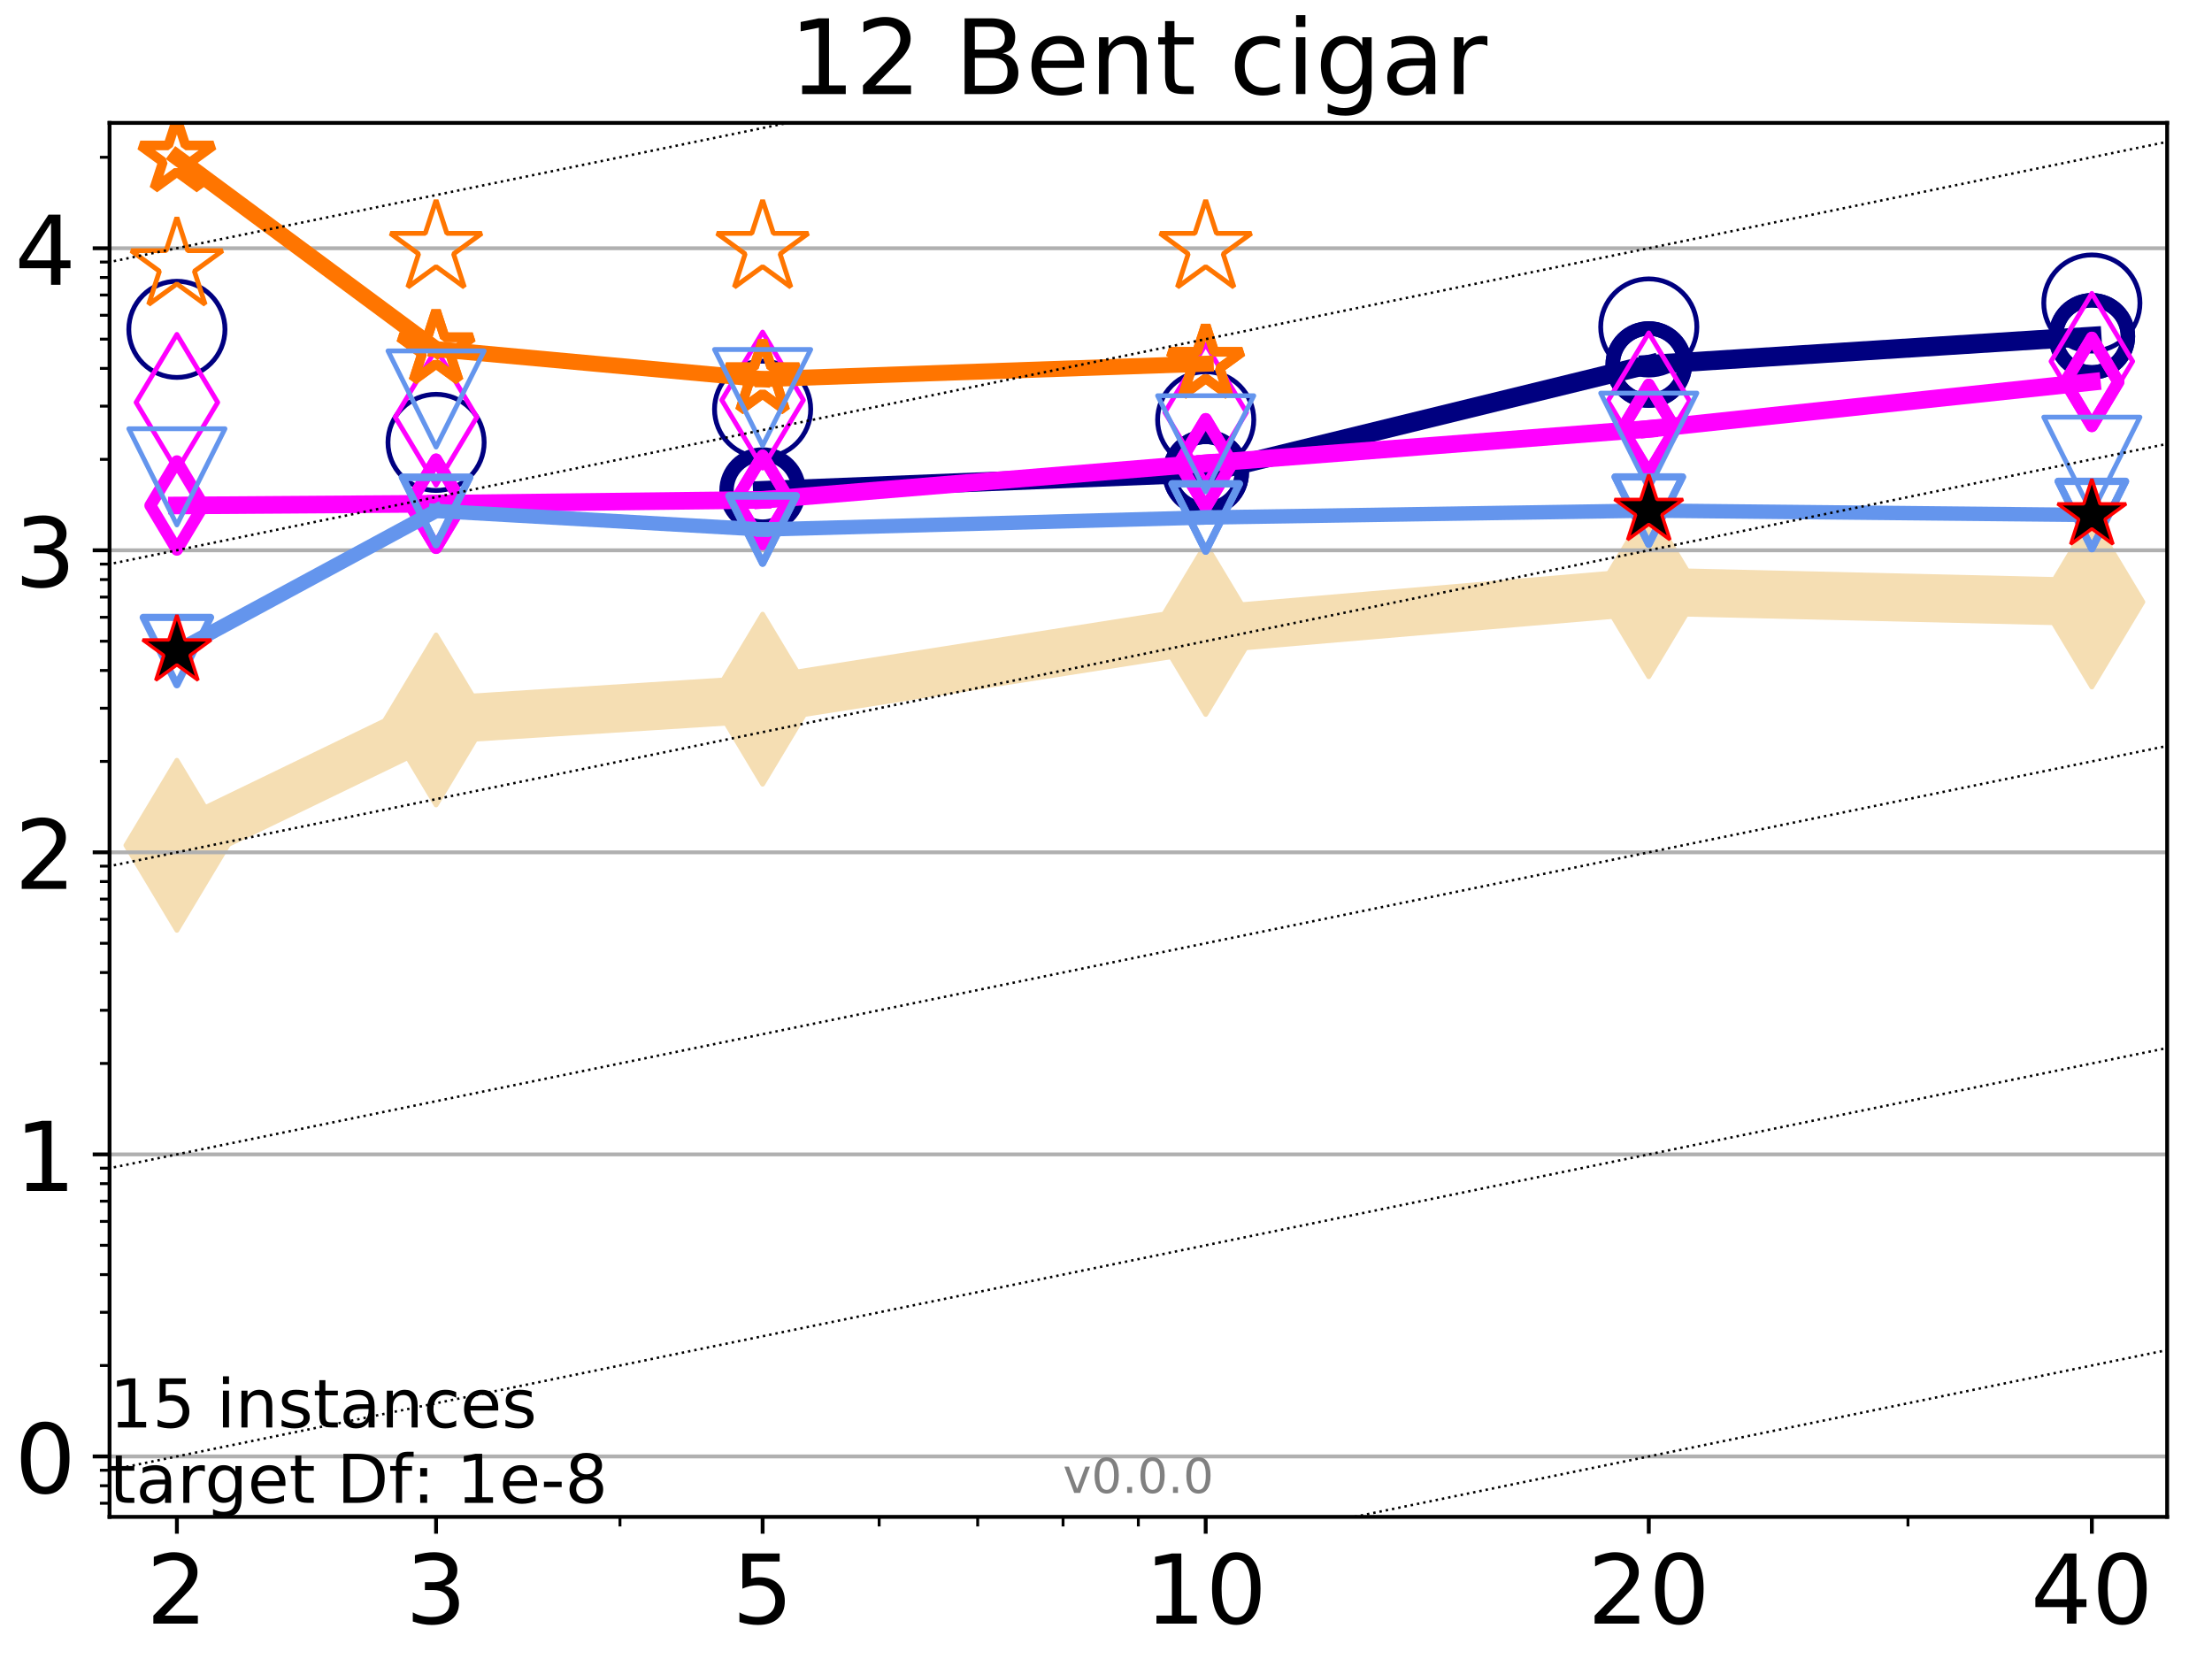 <?xml version="1.0" encoding="utf-8" standalone="no"?>
<!DOCTYPE svg PUBLIC "-//W3C//DTD SVG 1.1//EN"
  "http://www.w3.org/Graphics/SVG/1.1/DTD/svg11.dtd">
<!-- Created with matplotlib (http://matplotlib.org/) -->
<svg height="345pt" version="1.1" viewBox="0 0 460 345" width="460pt" xmlns="http://www.w3.org/2000/svg" xmlns:xlink="http://www.w3.org/1999/xlink">
 <defs>
  <style type="text/css">
*{stroke-linecap:butt;stroke-linejoin:round;}
  </style>
 </defs>
 <g id="figure_1">
  <g id="patch_1">
   <path d="M 0 345.6 
L 460.8 345.6 
L 460.8 0 
L 0 0 
z
" style="fill:#ffffff;"/>
  </g>
  <g id="axes_1">
   <g id="patch_2">
    <path d="M 22.78 315.44 
L 450.672 315.44 
L 450.672 25.56 
L 22.78 25.56 
z
" style="fill:#ffffff;"/>
   </g>
   <g id="line2d_1">
    <path clip-path="url(#pb6e57016dc)" d="M 36.786 175.788 
L 90.685 149.719 
L 158.59 145.399 
L 250.732 130.893 
L 342.873 123.046 
L 435.015 125.186 
" style="fill:none;stroke:#f5deb3;stroke-linecap:square;stroke-width:10;"/>
    <defs>
     <path d="M -0 17.678 
L 10.607 0 
L 0 -17.678 
L -10.607 -0 
z
" id="m852f0f7637" style="stroke:#f5deb3;stroke-linejoin:miter;"/>
    </defs>
    <g clip-path="url(#pb6e57016dc)">
     <use style="fill:#f5deb3;stroke:#f5deb3;stroke-linejoin:miter;" x="36.786" xlink:href="#m852f0f7637" y="175.788"/>
     <use style="fill:#f5deb3;stroke:#f5deb3;stroke-linejoin:miter;" x="90.685" xlink:href="#m852f0f7637" y="149.719"/>
     <use style="fill:#f5deb3;stroke:#f5deb3;stroke-linejoin:miter;" x="158.59" xlink:href="#m852f0f7637" y="145.399"/>
     <use style="fill:#f5deb3;stroke:#f5deb3;stroke-linejoin:miter;" x="250.732" xlink:href="#m852f0f7637" y="130.893"/>
     <use style="fill:#f5deb3;stroke:#f5deb3;stroke-linejoin:miter;" x="342.873" xlink:href="#m852f0f7637" y="123.046"/>
     <use style="fill:#f5deb3;stroke:#f5deb3;stroke-linejoin:miter;" x="435.015" xlink:href="#m852f0f7637" y="125.186"/>
    </g>
   </g>
   <g id="matplotlib.axis_1">
    <g id="xtick_1">
     <g id="line2d_2">
      <defs>
       <path d="M 0 0 
L 0 3.5 
" id="mf7726afc9c" style="stroke:#000000;stroke-width:0.8;"/>
      </defs>
      <g>
       <use style="stroke:#000000;stroke-width:0.8;" x="36.786" xlink:href="#mf7726afc9c" y="315.44"/>
      </g>
     </g>
     <g id="text_1">
      <!-- 2 -->
      <defs>
       <path d="M 19.188 8.297 
L 53.609 8.297 
L 53.609 0 
L 7.328 0 
L 7.328 8.297 
Q 12.938 14.109 22.625 23.891 
Q 32.328 33.688 34.812 36.531 
Q 39.547 41.844 41.422 45.531 
Q 43.312 49.219 43.312 52.781 
Q 43.312 58.594 39.234 62.25 
Q 35.156 65.922 28.609 65.922 
Q 23.969 65.922 18.812 64.312 
Q 13.672 62.703 7.812 59.422 
L 7.812 69.391 
Q 13.766 71.781 18.938 73 
Q 24.125 74.219 28.422 74.219 
Q 39.75 74.219 46.484 68.547 
Q 53.219 62.891 53.219 53.422 
Q 53.219 48.922 51.531 44.891 
Q 49.859 40.875 45.406 35.406 
Q 44.188 33.984 37.641 27.219 
Q 31.109 20.453 19.188 8.297 
z
" id="DejaVuSans-32"/>
      </defs>
      <g transform="translate(30.423 337.637)scale(0.2 -0.2)">
       <use xlink:href="#DejaVuSans-32"/>
      </g>
     </g>
    </g>
    <g id="xtick_2">
     <g id="line2d_3">
      <g>
       <use style="stroke:#000000;stroke-width:0.8;" x="90.685" xlink:href="#mf7726afc9c" y="315.44"/>
      </g>
     </g>
     <g id="text_2">
      <!-- 3 -->
      <defs>
       <path d="M 40.578 39.312 
Q 47.656 37.797 51.625 33 
Q 55.609 28.219 55.609 21.188 
Q 55.609 10.406 48.188 4.484 
Q 40.766 -1.422 27.094 -1.422 
Q 22.516 -1.422 17.656 -0.516 
Q 12.797 0.391 7.625 2.203 
L 7.625 11.719 
Q 11.719 9.328 16.594 8.109 
Q 21.484 6.891 26.812 6.891 
Q 36.078 6.891 40.938 10.547 
Q 45.797 14.203 45.797 21.188 
Q 45.797 27.641 41.281 31.266 
Q 36.766 34.906 28.719 34.906 
L 20.219 34.906 
L 20.219 43.016 
L 29.109 43.016 
Q 36.375 43.016 40.234 45.922 
Q 44.094 48.828 44.094 54.297 
Q 44.094 59.906 40.109 62.906 
Q 36.141 65.922 28.719 65.922 
Q 24.656 65.922 20.016 65.031 
Q 15.375 64.156 9.812 62.312 
L 9.812 71.094 
Q 15.438 72.656 20.344 73.438 
Q 25.25 74.219 29.594 74.219 
Q 40.828 74.219 47.359 69.109 
Q 53.906 64.016 53.906 55.328 
Q 53.906 49.266 50.438 45.094 
Q 46.969 40.922 40.578 39.312 
z
" id="DejaVuSans-33"/>
      </defs>
      <g transform="translate(84.323 337.637)scale(0.2 -0.2)">
       <use xlink:href="#DejaVuSans-33"/>
      </g>
     </g>
    </g>
    <g id="xtick_3">
     <g id="line2d_4">
      <g>
       <use style="stroke:#000000;stroke-width:0.8;" x="158.59" xlink:href="#mf7726afc9c" y="315.44"/>
      </g>
     </g>
     <g id="text_3">
      <!-- 5 -->
      <defs>
       <path d="M 10.797 72.906 
L 49.516 72.906 
L 49.516 64.594 
L 19.828 64.594 
L 19.828 46.734 
Q 21.969 47.469 24.109 47.828 
Q 26.266 48.188 28.422 48.188 
Q 40.625 48.188 47.75 41.5 
Q 54.891 34.812 54.891 23.391 
Q 54.891 11.625 47.562 5.094 
Q 40.234 -1.422 26.906 -1.422 
Q 22.312 -1.422 17.547 -0.641 
Q 12.797 0.141 7.719 1.703 
L 7.719 11.625 
Q 12.109 9.234 16.797 8.062 
Q 21.484 6.891 26.703 6.891 
Q 35.156 6.891 40.078 11.328 
Q 45.016 15.766 45.016 23.391 
Q 45.016 31 40.078 35.438 
Q 35.156 39.891 26.703 39.891 
Q 22.75 39.891 18.812 39.016 
Q 14.891 38.141 10.797 36.281 
z
" id="DejaVuSans-35"/>
      </defs>
      <g transform="translate(152.228 337.637)scale(0.2 -0.2)">
       <use xlink:href="#DejaVuSans-35"/>
      </g>
     </g>
    </g>
    <g id="xtick_4">
     <g id="line2d_5">
      <g>
       <use style="stroke:#000000;stroke-width:0.8;" x="250.732" xlink:href="#mf7726afc9c" y="315.44"/>
      </g>
     </g>
     <g id="text_4">
      <!-- 10 -->
      <defs>
       <path d="M 12.406 8.297 
L 28.516 8.297 
L 28.516 63.922 
L 10.984 60.406 
L 10.984 69.391 
L 28.422 72.906 
L 38.281 72.906 
L 38.281 8.297 
L 54.391 8.297 
L 54.391 0 
L 12.406 0 
z
" id="DejaVuSans-31"/>
       <path d="M 31.781 66.406 
Q 24.172 66.406 20.328 58.906 
Q 16.5 51.422 16.5 36.375 
Q 16.5 21.391 20.328 13.891 
Q 24.172 6.391 31.781 6.391 
Q 39.453 6.391 43.281 13.891 
Q 47.125 21.391 47.125 36.375 
Q 47.125 51.422 43.281 58.906 
Q 39.453 66.406 31.781 66.406 
z
M 31.781 74.219 
Q 44.047 74.219 50.516 64.516 
Q 56.984 54.828 56.984 36.375 
Q 56.984 17.969 50.516 8.266 
Q 44.047 -1.422 31.781 -1.422 
Q 19.531 -1.422 13.062 8.266 
Q 6.594 17.969 6.594 36.375 
Q 6.594 54.828 13.062 64.516 
Q 19.531 74.219 31.781 74.219 
z
" id="DejaVuSans-30"/>
      </defs>
      <g transform="translate(238.007 337.637)scale(0.2 -0.2)">
       <use xlink:href="#DejaVuSans-31"/>
       <use x="63.623" xlink:href="#DejaVuSans-30"/>
      </g>
     </g>
    </g>
    <g id="xtick_5">
     <g id="line2d_6">
      <g>
       <use style="stroke:#000000;stroke-width:0.8;" x="342.873" xlink:href="#mf7726afc9c" y="315.44"/>
      </g>
     </g>
     <g id="text_5">
      <!-- 20 -->
      <g transform="translate(330.148 337.637)scale(0.2 -0.2)">
       <use xlink:href="#DejaVuSans-32"/>
       <use x="63.623" xlink:href="#DejaVuSans-30"/>
      </g>
     </g>
    </g>
    <g id="xtick_6">
     <g id="line2d_7">
      <g>
       <use style="stroke:#000000;stroke-width:0.8;" x="435.015" xlink:href="#mf7726afc9c" y="315.44"/>
      </g>
     </g>
     <g id="text_6">
      <!-- 40 -->
      <defs>
       <path d="M 37.797 64.312 
L 12.891 25.391 
L 37.797 25.391 
z
M 35.203 72.906 
L 47.609 72.906 
L 47.609 25.391 
L 58.016 25.391 
L 58.016 17.188 
L 47.609 17.188 
L 47.609 0 
L 37.797 0 
L 37.797 17.188 
L 4.891 17.188 
L 4.891 26.703 
z
" id="DejaVuSans-34"/>
      </defs>
      <g transform="translate(422.29 337.637)scale(0.2 -0.2)">
       <use xlink:href="#DejaVuSans-34"/>
       <use x="63.623" xlink:href="#DejaVuSans-30"/>
      </g>
     </g>
    </g>
    <g id="xtick_7">
     <g id="line2d_8">
      <defs>
       <path d="M 0 0 
L 0 2 
" id="mbd0a2a1b87" style="stroke:#000000;stroke-width:0.6;"/>
      </defs>
      <g>
       <use style="stroke:#000000;stroke-width:0.6;" x="36.786" xlink:href="#mbd0a2a1b87" y="315.44"/>
      </g>
     </g>
    </g>
    <g id="xtick_8">
     <g id="line2d_9">
      <g>
       <use style="stroke:#000000;stroke-width:0.6;" x="90.685" xlink:href="#mbd0a2a1b87" y="315.44"/>
      </g>
     </g>
    </g>
    <g id="xtick_9">
     <g id="line2d_10">
      <g>
       <use style="stroke:#000000;stroke-width:0.6;" x="128.927" xlink:href="#mbd0a2a1b87" y="315.44"/>
      </g>
     </g>
    </g>
    <g id="xtick_10">
     <g id="line2d_11">
      <g>
       <use style="stroke:#000000;stroke-width:0.6;" x="158.59" xlink:href="#mbd0a2a1b87" y="315.44"/>
      </g>
     </g>
    </g>
    <g id="xtick_11">
     <g id="line2d_12">
      <g>
       <use style="stroke:#000000;stroke-width:0.6;" x="182.827" xlink:href="#mbd0a2a1b87" y="315.44"/>
      </g>
     </g>
    </g>
    <g id="xtick_12">
     <g id="line2d_13">
      <g>
       <use style="stroke:#000000;stroke-width:0.6;" x="203.318" xlink:href="#mbd0a2a1b87" y="315.44"/>
      </g>
     </g>
    </g>
    <g id="xtick_13">
     <g id="line2d_14">
      <g>
       <use style="stroke:#000000;stroke-width:0.6;" x="221.069" xlink:href="#mbd0a2a1b87" y="315.44"/>
      </g>
     </g>
    </g>
    <g id="xtick_14">
     <g id="line2d_15">
      <g>
       <use style="stroke:#000000;stroke-width:0.6;" x="236.726" xlink:href="#mbd0a2a1b87" y="315.44"/>
      </g>
     </g>
    </g>
    <g id="xtick_15">
     <g id="line2d_16">
      <g>
       <use style="stroke:#000000;stroke-width:0.6;" x="342.873" xlink:href="#mbd0a2a1b87" y="315.44"/>
      </g>
     </g>
    </g>
    <g id="xtick_16">
     <g id="line2d_17">
      <g>
       <use style="stroke:#000000;stroke-width:0.6;" x="396.773" xlink:href="#mbd0a2a1b87" y="315.44"/>
      </g>
     </g>
    </g>
    <g id="xtick_17">
     <g id="line2d_18">
      <g>
       <use style="stroke:#000000;stroke-width:0.6;" x="435.015" xlink:href="#mbd0a2a1b87" y="315.44"/>
      </g>
     </g>
    </g>
   </g>
   <g id="matplotlib.axis_2">
    <g id="ytick_1">
     <g id="line2d_19">
      <path clip-path="url(#pb6e57016dc)" d="M 22.78 302.877 
L 450.672 302.877 
" style="fill:none;stroke:#b0b0b0;stroke-linecap:square;stroke-width:0.8;"/>
     </g>
     <g id="line2d_20">
      <defs>
       <path d="M 0 0 
L -3.5 0 
" id="mb0eb8b4e24" style="stroke:#000000;stroke-width:0.8;"/>
      </defs>
      <g>
       <use style="stroke:#000000;stroke-width:0.8;" x="22.78" xlink:href="#mb0eb8b4e24" y="302.877"/>
      </g>
     </g>
     <g id="text_7">
      <!-- 0 -->
      <g transform="translate(3.055 310.476)scale(0.2 -0.2)">
       <use xlink:href="#DejaVuSans-30"/>
      </g>
     </g>
    </g>
    <g id="ytick_2">
     <g id="line2d_21">
      <path clip-path="url(#pb6e57016dc)" d="M 22.78 240.063 
L 450.672 240.063 
" style="fill:none;stroke:#b0b0b0;stroke-linecap:square;stroke-width:0.8;"/>
     </g>
     <g id="line2d_22">
      <g>
       <use style="stroke:#000000;stroke-width:0.8;" x="22.78" xlink:href="#mb0eb8b4e24" y="240.063"/>
      </g>
     </g>
     <g id="text_8">
      <!-- 1 -->
      <g transform="translate(3.055 247.661)scale(0.2 -0.2)">
       <use xlink:href="#DejaVuSans-31"/>
      </g>
     </g>
    </g>
    <g id="ytick_3">
     <g id="line2d_23">
      <path clip-path="url(#pb6e57016dc)" d="M 22.78 177.249 
L 450.672 177.249 
" style="fill:none;stroke:#b0b0b0;stroke-linecap:square;stroke-width:0.8;"/>
     </g>
     <g id="line2d_24">
      <g>
       <use style="stroke:#000000;stroke-width:0.8;" x="22.78" xlink:href="#mb0eb8b4e24" y="177.249"/>
      </g>
     </g>
     <g id="text_9">
      <!-- 2 -->
      <g transform="translate(3.055 184.847)scale(0.2 -0.2)">
       <use xlink:href="#DejaVuSans-32"/>
      </g>
     </g>
    </g>
    <g id="ytick_4">
     <g id="line2d_25">
      <path clip-path="url(#pb6e57016dc)" d="M 22.78 114.434 
L 450.672 114.434 
" style="fill:none;stroke:#b0b0b0;stroke-linecap:square;stroke-width:0.8;"/>
     </g>
     <g id="line2d_26">
      <g>
       <use style="stroke:#000000;stroke-width:0.8;" x="22.78" xlink:href="#mb0eb8b4e24" y="114.434"/>
      </g>
     </g>
     <g id="text_10">
      <!-- 3 -->
      <g transform="translate(3.055 122.033)scale(0.2 -0.2)">
       <use xlink:href="#DejaVuSans-33"/>
      </g>
     </g>
    </g>
    <g id="ytick_5">
     <g id="line2d_27">
      <path clip-path="url(#pb6e57016dc)" d="M 22.78 51.62 
L 450.672 51.62 
" style="fill:none;stroke:#b0b0b0;stroke-linecap:square;stroke-width:0.8;"/>
     </g>
     <g id="line2d_28">
      <g>
       <use style="stroke:#000000;stroke-width:0.8;" x="22.78" xlink:href="#mb0eb8b4e24" y="51.62"/>
      </g>
     </g>
     <g id="text_11">
      <!-- 4 -->
      <g transform="translate(3.055 59.219)scale(0.2 -0.2)">
       <use xlink:href="#DejaVuSans-34"/>
      </g>
     </g>
    </g>
    <g id="ytick_6">
     <g id="line2d_29">
      <defs>
       <path d="M 0 0 
L -2 0 
" id="m8e720f822b" style="stroke:#000000;stroke-width:0.6;"/>
      </defs>
      <g>
       <use style="stroke:#000000;stroke-width:0.6;" x="22.78" xlink:href="#m8e720f822b" y="312.607"/>
      </g>
     </g>
    </g>
    <g id="ytick_7">
     <g id="line2d_30">
      <g>
       <use style="stroke:#000000;stroke-width:0.6;" x="22.78" xlink:href="#m8e720f822b" y="308.964"/>
      </g>
     </g>
    </g>
    <g id="ytick_8">
     <g id="line2d_31">
      <g>
       <use style="stroke:#000000;stroke-width:0.6;" x="22.78" xlink:href="#m8e720f822b" y="305.751"/>
      </g>
     </g>
    </g>
    <g id="ytick_9">
     <g id="line2d_32">
      <g>
       <use style="stroke:#000000;stroke-width:0.6;" x="22.78" xlink:href="#m8e720f822b" y="283.968"/>
      </g>
     </g>
    </g>
    <g id="ytick_10">
     <g id="line2d_33">
      <g>
       <use style="stroke:#000000;stroke-width:0.6;" x="22.78" xlink:href="#m8e720f822b" y="272.907"/>
      </g>
     </g>
    </g>
    <g id="ytick_11">
     <g id="line2d_34">
      <g>
       <use style="stroke:#000000;stroke-width:0.6;" x="22.78" xlink:href="#m8e720f822b" y="265.059"/>
      </g>
     </g>
    </g>
    <g id="ytick_12">
     <g id="line2d_35">
      <g>
       <use style="stroke:#000000;stroke-width:0.6;" x="22.78" xlink:href="#m8e720f822b" y="258.972"/>
      </g>
     </g>
    </g>
    <g id="ytick_13">
     <g id="line2d_36">
      <g>
       <use style="stroke:#000000;stroke-width:0.6;" x="22.78" xlink:href="#m8e720f822b" y="253.998"/>
      </g>
     </g>
    </g>
    <g id="ytick_14">
     <g id="line2d_37">
      <g>
       <use style="stroke:#000000;stroke-width:0.6;" x="22.78" xlink:href="#m8e720f822b" y="249.793"/>
      </g>
     </g>
    </g>
    <g id="ytick_15">
     <g id="line2d_38">
      <g>
       <use style="stroke:#000000;stroke-width:0.6;" x="22.78" xlink:href="#m8e720f822b" y="246.15"/>
      </g>
     </g>
    </g>
    <g id="ytick_16">
     <g id="line2d_39">
      <g>
       <use style="stroke:#000000;stroke-width:0.6;" x="22.78" xlink:href="#m8e720f822b" y="242.937"/>
      </g>
     </g>
    </g>
    <g id="ytick_17">
     <g id="line2d_40">
      <g>
       <use style="stroke:#000000;stroke-width:0.6;" x="22.78" xlink:href="#m8e720f822b" y="221.154"/>
      </g>
     </g>
    </g>
    <g id="ytick_18">
     <g id="line2d_41">
      <g>
       <use style="stroke:#000000;stroke-width:0.6;" x="22.78" xlink:href="#m8e720f822b" y="210.093"/>
      </g>
     </g>
    </g>
    <g id="ytick_19">
     <g id="line2d_42">
      <g>
       <use style="stroke:#000000;stroke-width:0.6;" x="22.78" xlink:href="#m8e720f822b" y="202.245"/>
      </g>
     </g>
    </g>
    <g id="ytick_20">
     <g id="line2d_43">
      <g>
       <use style="stroke:#000000;stroke-width:0.6;" x="22.78" xlink:href="#m8e720f822b" y="196.158"/>
      </g>
     </g>
    </g>
    <g id="ytick_21">
     <g id="line2d_44">
      <g>
       <use style="stroke:#000000;stroke-width:0.6;" x="22.78" xlink:href="#m8e720f822b" y="191.184"/>
      </g>
     </g>
    </g>
    <g id="ytick_22">
     <g id="line2d_45">
      <g>
       <use style="stroke:#000000;stroke-width:0.6;" x="22.78" xlink:href="#m8e720f822b" y="186.979"/>
      </g>
     </g>
    </g>
    <g id="ytick_23">
     <g id="line2d_46">
      <g>
       <use style="stroke:#000000;stroke-width:0.6;" x="22.78" xlink:href="#m8e720f822b" y="183.336"/>
      </g>
     </g>
    </g>
    <g id="ytick_24">
     <g id="line2d_47">
      <g>
       <use style="stroke:#000000;stroke-width:0.6;" x="22.78" xlink:href="#m8e720f822b" y="180.123"/>
      </g>
     </g>
    </g>
    <g id="ytick_25">
     <g id="line2d_48">
      <g>
       <use style="stroke:#000000;stroke-width:0.6;" x="22.78" xlink:href="#m8e720f822b" y="158.34"/>
      </g>
     </g>
    </g>
    <g id="ytick_26">
     <g id="line2d_49">
      <g>
       <use style="stroke:#000000;stroke-width:0.6;" x="22.78" xlink:href="#m8e720f822b" y="147.279"/>
      </g>
     </g>
    </g>
    <g id="ytick_27">
     <g id="line2d_50">
      <g>
       <use style="stroke:#000000;stroke-width:0.6;" x="22.78" xlink:href="#m8e720f822b" y="139.431"/>
      </g>
     </g>
    </g>
    <g id="ytick_28">
     <g id="line2d_51">
      <g>
       <use style="stroke:#000000;stroke-width:0.6;" x="22.78" xlink:href="#m8e720f822b" y="133.343"/>
      </g>
     </g>
    </g>
    <g id="ytick_29">
     <g id="line2d_52">
      <g>
       <use style="stroke:#000000;stroke-width:0.6;" x="22.78" xlink:href="#m8e720f822b" y="128.37"/>
      </g>
     </g>
    </g>
    <g id="ytick_30">
     <g id="line2d_53">
      <g>
       <use style="stroke:#000000;stroke-width:0.6;" x="22.78" xlink:href="#m8e720f822b" y="124.164"/>
      </g>
     </g>
    </g>
    <g id="ytick_31">
     <g id="line2d_54">
      <g>
       <use style="stroke:#000000;stroke-width:0.6;" x="22.78" xlink:href="#m8e720f822b" y="120.522"/>
      </g>
     </g>
    </g>
    <g id="ytick_32">
     <g id="line2d_55">
      <g>
       <use style="stroke:#000000;stroke-width:0.6;" x="22.78" xlink:href="#m8e720f822b" y="117.309"/>
      </g>
     </g>
    </g>
    <g id="ytick_33">
     <g id="line2d_56">
      <g>
       <use style="stroke:#000000;stroke-width:0.6;" x="22.78" xlink:href="#m8e720f822b" y="95.525"/>
      </g>
     </g>
    </g>
    <g id="ytick_34">
     <g id="line2d_57">
      <g>
       <use style="stroke:#000000;stroke-width:0.6;" x="22.78" xlink:href="#m8e720f822b" y="84.464"/>
      </g>
     </g>
    </g>
    <g id="ytick_35">
     <g id="line2d_58">
      <g>
       <use style="stroke:#000000;stroke-width:0.6;" x="22.78" xlink:href="#m8e720f822b" y="76.616"/>
      </g>
     </g>
    </g>
    <g id="ytick_36">
     <g id="line2d_59">
      <g>
       <use style="stroke:#000000;stroke-width:0.6;" x="22.78" xlink:href="#m8e720f822b" y="70.529"/>
      </g>
     </g>
    </g>
    <g id="ytick_37">
     <g id="line2d_60">
      <g>
       <use style="stroke:#000000;stroke-width:0.6;" x="22.78" xlink:href="#m8e720f822b" y="65.555"/>
      </g>
     </g>
    </g>
    <g id="ytick_38">
     <g id="line2d_61">
      <g>
       <use style="stroke:#000000;stroke-width:0.6;" x="22.78" xlink:href="#m8e720f822b" y="61.35"/>
      </g>
     </g>
    </g>
    <g id="ytick_39">
     <g id="line2d_62">
      <g>
       <use style="stroke:#000000;stroke-width:0.6;" x="22.78" xlink:href="#m8e720f822b" y="57.707"/>
      </g>
     </g>
    </g>
    <g id="ytick_40">
     <g id="line2d_63">
      <g>
       <use style="stroke:#000000;stroke-width:0.6;" x="22.78" xlink:href="#m8e720f822b" y="54.494"/>
      </g>
     </g>
    </g>
    <g id="ytick_41">
     <g id="line2d_64">
      <g>
       <use style="stroke:#000000;stroke-width:0.6;" x="22.78" xlink:href="#m8e720f822b" y="32.711"/>
      </g>
     </g>
    </g>
   </g>
   <g id="line2d_65">
    <path clip-path="url(#pb6e57016dc)" d="M 158.59 102.026 
L 250.732 98.338 
" style="fill:none;stroke:#000080;stroke-linecap:square;stroke-width:4;"/>
    <defs>
     <path d="M 0 7.5 
C 1.989 7.5 3.897 6.71 5.303 5.303 
C 6.71 3.897 7.5 1.989 7.5 0 
C 7.5 -1.989 6.71 -3.897 5.303 -5.303 
C 3.897 -6.71 1.989 -7.5 0 -7.5 
C -1.989 -7.5 -3.897 -6.71 -5.303 -5.303 
C -6.71 -3.897 -7.5 -1.989 -7.5 0 
C -7.5 1.989 -6.71 3.897 -5.303 5.303 
C -3.897 6.71 -1.989 7.5 0 7.5 
z
" id="mb9717e69ff" style="stroke:#000080;stroke-width:3;"/>
    </defs>
    <g clip-path="url(#pb6e57016dc)">
     <use style="fill:none;stroke:#000080;stroke-width:3;" x="158.59" xlink:href="#mb9717e69ff" y="102.026"/>
     <use style="fill:none;stroke:#000080;stroke-width:3;" x="250.732" xlink:href="#mb9717e69ff" y="98.338"/>
    </g>
   </g>
   <g id="line2d_66">
    <path clip-path="url(#pb6e57016dc)" d="M 250.732 98.338 
L 342.873 75.806 
" style="fill:none;stroke:#000080;stroke-linecap:square;stroke-width:4;"/>
    <g clip-path="url(#pb6e57016dc)">
     <use style="fill:none;stroke:#000080;stroke-width:3;" x="250.732" xlink:href="#mb9717e69ff" y="98.338"/>
     <use style="fill:none;stroke:#000080;stroke-width:3;" x="342.873" xlink:href="#mb9717e69ff" y="75.806"/>
    </g>
   </g>
   <g id="line2d_67">
    <path clip-path="url(#pb6e57016dc)" d="M 342.873 75.806 
L 435.015 69.943 
" style="fill:none;stroke:#000080;stroke-linecap:square;stroke-width:4;"/>
    <g clip-path="url(#pb6e57016dc)">
     <use style="fill:none;stroke:#000080;stroke-width:3;" x="342.873" xlink:href="#mb9717e69ff" y="75.806"/>
     <use style="fill:none;stroke:#000080;stroke-width:3;" x="435.015" xlink:href="#mb9717e69ff" y="69.943"/>
    </g>
   </g>
   <g id="line2d_68">
    <path clip-path="url(#pb6e57016dc)" d="M 435.015 69.943 
" style="fill:none;stroke:#000080;stroke-linecap:square;stroke-width:4;"/>
    <g clip-path="url(#pb6e57016dc)">
     <use style="fill:none;stroke:#000080;stroke-width:3;" x="435.015" xlink:href="#mb9717e69ff" y="69.943"/>
    </g>
   </g>
   <g id="line2d_69"/>
   <g id="line2d_70">
    <defs>
     <path d="M 0 10 
C 2.652 10 5.196 8.946 7.071 7.071 
C 8.946 5.196 10 2.652 10 0 
C 10 -2.652 8.946 -5.196 7.071 -7.071 
C 5.196 -8.946 2.652 -10 0 -10 
C -2.652 -10 -5.196 -8.946 -7.071 -7.071 
C -8.946 -5.196 -10 -2.652 -10 0 
C -10 2.652 -8.946 5.196 -7.071 7.071 
C -5.196 8.946 -2.652 10 0 10 
z
" id="ma9e27581f7" style="stroke:#000080;"/>
    </defs>
    <g clip-path="url(#pb6e57016dc)">
     <use style="fill:none;stroke:#000080;" x="36.786" xlink:href="#ma9e27581f7" y="68.49"/>
     <use style="fill:none;stroke:#000080;" x="90.685" xlink:href="#ma9e27581f7" y="91.999"/>
     <use style="fill:none;stroke:#000080;" x="158.59" xlink:href="#ma9e27581f7" y="85.105"/>
     <use style="fill:none;stroke:#000080;" x="250.732" xlink:href="#ma9e27581f7" y="87.295"/>
     <use style="fill:none;stroke:#000080;" x="342.873" xlink:href="#ma9e27581f7" y="67.996"/>
     <use style="fill:none;stroke:#000080;" x="435.015" xlink:href="#ma9e27581f7" y="63.014"/>
    </g>
   </g>
   <g id="line2d_71">
    <path clip-path="url(#pb6e57016dc)" d="M 36.786 105.12 
L 90.685 104.754 
" style="fill:none;stroke:#ff00ff;stroke-linecap:square;stroke-width:3.667;"/>
    <defs>
     <path d="M -0 9.192 
L 5.515 0 
L 0 -9.192 
L -5.515 -0 
z
" id="m2d3985a81e" style="stroke:#ff00ff;stroke-linejoin:miter;stroke-width:2.5;"/>
    </defs>
    <g clip-path="url(#pb6e57016dc)">
     <use style="fill:none;stroke:#ff00ff;stroke-linejoin:miter;stroke-width:2.5;" x="36.786" xlink:href="#m2d3985a81e" y="105.12"/>
     <use style="fill:none;stroke:#ff00ff;stroke-linejoin:miter;stroke-width:2.5;" x="90.685" xlink:href="#m2d3985a81e" y="104.754"/>
    </g>
   </g>
   <g id="line2d_72">
    <path clip-path="url(#pb6e57016dc)" d="M 90.685 104.754 
L 158.59 103.944 
" style="fill:none;stroke:#ff00ff;stroke-linecap:square;stroke-width:3.667;"/>
    <g clip-path="url(#pb6e57016dc)">
     <use style="fill:none;stroke:#ff00ff;stroke-linejoin:miter;stroke-width:2.5;" x="90.685" xlink:href="#m2d3985a81e" y="104.754"/>
     <use style="fill:none;stroke:#ff00ff;stroke-linejoin:miter;stroke-width:2.5;" x="158.59" xlink:href="#m2d3985a81e" y="103.944"/>
    </g>
   </g>
   <g id="line2d_73">
    <path clip-path="url(#pb6e57016dc)" d="M 158.59 103.944 
L 250.732 96.342 
" style="fill:none;stroke:#ff00ff;stroke-linecap:square;stroke-width:3.667;"/>
    <g clip-path="url(#pb6e57016dc)">
     <use style="fill:none;stroke:#ff00ff;stroke-linejoin:miter;stroke-width:2.5;" x="158.59" xlink:href="#m2d3985a81e" y="103.944"/>
     <use style="fill:none;stroke:#ff00ff;stroke-linejoin:miter;stroke-width:2.5;" x="250.732" xlink:href="#m2d3985a81e" y="96.342"/>
    </g>
   </g>
   <g id="line2d_74">
    <path clip-path="url(#pb6e57016dc)" d="M 250.732 96.342 
L 342.873 89.191 
" style="fill:none;stroke:#ff00ff;stroke-linecap:square;stroke-width:3.667;"/>
    <g clip-path="url(#pb6e57016dc)">
     <use style="fill:none;stroke:#ff00ff;stroke-linejoin:miter;stroke-width:2.5;" x="250.732" xlink:href="#m2d3985a81e" y="96.342"/>
     <use style="fill:none;stroke:#ff00ff;stroke-linejoin:miter;stroke-width:2.5;" x="342.873" xlink:href="#m2d3985a81e" y="89.191"/>
    </g>
   </g>
   <g id="line2d_75">
    <path clip-path="url(#pb6e57016dc)" d="M 342.873 89.191 
L 435.015 79.42 
" style="fill:none;stroke:#ff00ff;stroke-linecap:square;stroke-width:3.667;"/>
    <g clip-path="url(#pb6e57016dc)">
     <use style="fill:none;stroke:#ff00ff;stroke-linejoin:miter;stroke-width:2.5;" x="342.873" xlink:href="#m2d3985a81e" y="89.191"/>
     <use style="fill:none;stroke:#ff00ff;stroke-linejoin:miter;stroke-width:2.5;" x="435.015" xlink:href="#m2d3985a81e" y="79.42"/>
    </g>
   </g>
   <g id="line2d_76">
    <path clip-path="url(#pb6e57016dc)" d="M 435.015 79.42 
" style="fill:none;stroke:#ff00ff;stroke-linecap:square;stroke-width:3.667;"/>
    <g clip-path="url(#pb6e57016dc)">
     <use style="fill:none;stroke:#ff00ff;stroke-linejoin:miter;stroke-width:2.5;" x="435.015" xlink:href="#m2d3985a81e" y="79.42"/>
    </g>
   </g>
   <g id="line2d_77"/>
   <g id="line2d_78">
    <defs>
     <path d="M -0 14.142 
L 8.485 0 
L -0 -14.142 
L -8.485 -0 
z
" id="md417b2f1bc" style="stroke:#ff00ff;stroke-linejoin:miter;"/>
    </defs>
    <g clip-path="url(#pb6e57016dc)">
     <use style="fill:none;stroke:#ff00ff;stroke-linejoin:miter;" x="36.786" xlink:href="#md417b2f1bc" y="83.685"/>
     <use style="fill:none;stroke:#ff00ff;stroke-linejoin:miter;" x="90.685" xlink:href="#md417b2f1bc" y="86.739"/>
     <use style="fill:none;stroke:#ff00ff;stroke-linejoin:miter;" x="158.59" xlink:href="#md417b2f1bc" y="83.199"/>
     <use style="fill:none;stroke:#ff00ff;stroke-linejoin:miter;" x="250.732" xlink:href="#md417b2f1bc" y="85.756"/>
     <use style="fill:none;stroke:#ff00ff;stroke-linejoin:miter;" x="342.873" xlink:href="#md417b2f1bc" y="83.377"/>
     <use style="fill:none;stroke:#ff00ff;stroke-linejoin:miter;" x="435.015" xlink:href="#md417b2f1bc" y="75.152"/>
    </g>
   </g>
   <g id="line2d_79">
    <path clip-path="url(#pb6e57016dc)" d="M 36.786 32.714 
L 90.685 72.611 
" style="fill:none;stroke:#ff7500;stroke-linecap:square;stroke-width:3.333;"/>
    <defs>
     <path d="M 0 -8 
L -1.796 -2.472 
L -7.608 -2.472 
L -2.906 0.944 
L -4.702 6.472 
L -0 3.056 
L 4.702 6.472 
L 2.906 0.944 
L 7.608 -2.472 
L 1.796 -2.472 
z
" id="m9134b6de71" style="stroke:#ff7500;stroke-linejoin:bevel;stroke-width:2;"/>
    </defs>
    <g clip-path="url(#pb6e57016dc)">
     <use style="fill:none;stroke:#ff7500;stroke-linejoin:bevel;stroke-width:2;" x="36.786" xlink:href="#m9134b6de71" y="32.714"/>
     <use style="fill:none;stroke:#ff7500;stroke-linejoin:bevel;stroke-width:2;" x="90.685" xlink:href="#m9134b6de71" y="72.611"/>
    </g>
   </g>
   <g id="line2d_80">
    <path clip-path="url(#pb6e57016dc)" d="M 90.685 72.611 
L 158.59 78.836 
" style="fill:none;stroke:#ff7500;stroke-linecap:square;stroke-width:3.333;"/>
    <g clip-path="url(#pb6e57016dc)">
     <use style="fill:none;stroke:#ff7500;stroke-linejoin:bevel;stroke-width:2;" x="90.685" xlink:href="#m9134b6de71" y="72.611"/>
     <use style="fill:none;stroke:#ff7500;stroke-linejoin:bevel;stroke-width:2;" x="158.59" xlink:href="#m9134b6de71" y="78.836"/>
    </g>
   </g>
   <g id="line2d_81">
    <path clip-path="url(#pb6e57016dc)" d="M 158.59 78.836 
L 250.732 75.64 
" style="fill:none;stroke:#ff7500;stroke-linecap:square;stroke-width:3.333;"/>
    <g clip-path="url(#pb6e57016dc)">
     <use style="fill:none;stroke:#ff7500;stroke-linejoin:bevel;stroke-width:2;" x="158.59" xlink:href="#m9134b6de71" y="78.836"/>
     <use style="fill:none;stroke:#ff7500;stroke-linejoin:bevel;stroke-width:2;" x="250.732" xlink:href="#m9134b6de71" y="75.64"/>
    </g>
   </g>
   <g id="line2d_82">
    <path clip-path="url(#pb6e57016dc)" d="M 250.732 75.64 
" style="fill:none;stroke:#ff7500;stroke-linecap:square;stroke-width:3.333;"/>
    <g clip-path="url(#pb6e57016dc)">
     <use style="fill:none;stroke:#ff7500;stroke-linejoin:bevel;stroke-width:2;" x="250.732" xlink:href="#m9134b6de71" y="75.64"/>
    </g>
   </g>
   <g id="line2d_83"/>
   <g id="line2d_84">
    <defs>
     <path d="M 0 -10 
L -2.245 -3.09 
L -9.511 -3.09 
L -3.633 1.18 
L -5.878 8.09 
L -0 3.82 
L 5.878 8.09 
L 3.633 1.18 
L 9.511 -3.09 
L 2.245 -3.09 
z
" id="m15fc416c6f" style="stroke:#ff7500;stroke-linejoin:bevel;"/>
    </defs>
    <g clip-path="url(#pb6e57016dc)">
     <use style="fill:none;stroke:#ff7500;stroke-linejoin:bevel;" x="36.786" xlink:href="#m15fc416c6f" y="55.219"/>
     <use style="fill:none;stroke:#ff7500;stroke-linejoin:bevel;" x="90.685" xlink:href="#m15fc416c6f" y="51.62"/>
     <use style="fill:none;stroke:#ff7500;stroke-linejoin:bevel;" x="158.59" xlink:href="#m15fc416c6f" y="51.62"/>
     <use style="fill:none;stroke:#ff7500;stroke-linejoin:bevel;" x="250.732" xlink:href="#m15fc416c6f" y="51.62"/>
    </g>
   </g>
   <g id="line2d_85">
    <path clip-path="url(#pb6e57016dc)" d="M 36.786 135.396 
L 90.685 106.254 
" style="fill:none;stroke:#6495ed;stroke-linecap:square;stroke-width:3;"/>
    <defs>
     <path d="M -0 7 
L 7 -7 
L -7 -7 
z
" id="m5bc8dcbeae" style="stroke:#6495ed;stroke-linejoin:miter;stroke-width:1.5;"/>
    </defs>
    <g clip-path="url(#pb6e57016dc)">
     <use style="fill:none;stroke:#6495ed;stroke-linejoin:miter;stroke-width:1.5;" x="36.786" xlink:href="#m5bc8dcbeae" y="135.396"/>
     <use style="fill:none;stroke:#6495ed;stroke-linejoin:miter;stroke-width:1.5;" x="90.685" xlink:href="#m5bc8dcbeae" y="106.254"/>
    </g>
   </g>
   <g id="line2d_86">
    <path clip-path="url(#pb6e57016dc)" d="M 90.685 106.254 
L 158.59 110.114 
" style="fill:none;stroke:#6495ed;stroke-linecap:square;stroke-width:3;"/>
    <g clip-path="url(#pb6e57016dc)">
     <use style="fill:none;stroke:#6495ed;stroke-linejoin:miter;stroke-width:1.5;" x="90.685" xlink:href="#m5bc8dcbeae" y="106.254"/>
     <use style="fill:none;stroke:#6495ed;stroke-linejoin:miter;stroke-width:1.5;" x="158.59" xlink:href="#m5bc8dcbeae" y="110.114"/>
    </g>
   </g>
   <g id="line2d_87">
    <path clip-path="url(#pb6e57016dc)" d="M 158.59 110.114 
L 250.732 107.613 
" style="fill:none;stroke:#6495ed;stroke-linecap:square;stroke-width:3;"/>
    <g clip-path="url(#pb6e57016dc)">
     <use style="fill:none;stroke:#6495ed;stroke-linejoin:miter;stroke-width:1.5;" x="158.59" xlink:href="#m5bc8dcbeae" y="110.114"/>
     <use style="fill:none;stroke:#6495ed;stroke-linejoin:miter;stroke-width:1.5;" x="250.732" xlink:href="#m5bc8dcbeae" y="107.613"/>
    </g>
   </g>
   <g id="line2d_88">
    <path clip-path="url(#pb6e57016dc)" d="M 250.732 107.613 
L 342.873 106.18 
" style="fill:none;stroke:#6495ed;stroke-linecap:square;stroke-width:3;"/>
    <g clip-path="url(#pb6e57016dc)">
     <use style="fill:none;stroke:#6495ed;stroke-linejoin:miter;stroke-width:1.5;" x="250.732" xlink:href="#m5bc8dcbeae" y="107.613"/>
     <use style="fill:none;stroke:#6495ed;stroke-linejoin:miter;stroke-width:1.5;" x="342.873" xlink:href="#m5bc8dcbeae" y="106.18"/>
    </g>
   </g>
   <g id="line2d_89">
    <path clip-path="url(#pb6e57016dc)" d="M 342.873 106.18 
L 435.015 107.098 
" style="fill:none;stroke:#6495ed;stroke-linecap:square;stroke-width:3;"/>
    <g clip-path="url(#pb6e57016dc)">
     <use style="fill:none;stroke:#6495ed;stroke-linejoin:miter;stroke-width:1.5;" x="342.873" xlink:href="#m5bc8dcbeae" y="106.18"/>
     <use style="fill:none;stroke:#6495ed;stroke-linejoin:miter;stroke-width:1.5;" x="435.015" xlink:href="#m5bc8dcbeae" y="107.098"/>
    </g>
   </g>
   <g id="line2d_90">
    <path clip-path="url(#pb6e57016dc)" d="M 435.015 107.098 
" style="fill:none;stroke:#6495ed;stroke-linecap:square;stroke-width:3;"/>
    <g clip-path="url(#pb6e57016dc)">
     <use style="fill:none;stroke:#6495ed;stroke-linejoin:miter;stroke-width:1.5;" x="435.015" xlink:href="#m5bc8dcbeae" y="107.098"/>
    </g>
   </g>
   <g id="line2d_91"/>
   <g id="line2d_92">
    <defs>
     <path d="M -0 10 
L 10 -10 
L -10 -10 
z
" id="me0ed81be98" style="stroke:#6495ed;stroke-linejoin:miter;"/>
    </defs>
    <g clip-path="url(#pb6e57016dc)">
     <use style="fill:none;stroke:#6495ed;stroke-linejoin:miter;" x="36.786" xlink:href="#me0ed81be98" y="99.16"/>
     <use style="fill:none;stroke:#6495ed;stroke-linejoin:miter;" x="90.685" xlink:href="#me0ed81be98" y="82.972"/>
     <use style="fill:none;stroke:#6495ed;stroke-linejoin:miter;" x="158.59" xlink:href="#me0ed81be98" y="82.682"/>
     <use style="fill:none;stroke:#6495ed;stroke-linejoin:miter;" x="250.732" xlink:href="#me0ed81be98" y="92.292"/>
     <use style="fill:none;stroke:#6495ed;stroke-linejoin:miter;" x="342.873" xlink:href="#me0ed81be98" y="91.755"/>
     <use style="fill:none;stroke:#6495ed;stroke-linejoin:miter;" x="435.015" xlink:href="#me0ed81be98" y="96.751"/>
    </g>
   </g>
   <g id="line2d_93">
    <defs>
     <path d="M 0 -7.5 
L -1.684 -2.318 
L -7.133 -2.318 
L -2.725 0.885 
L -4.408 6.068 
L -0 2.865 
L 4.408 6.068 
L 2.725 0.885 
L 7.133 -2.318 
L 1.684 -2.318 
z
" id="m54802f9f1a" style="stroke:#ff0000;stroke-linejoin:bevel;stroke-width:0.7;"/>
    </defs>
    <g clip-path="url(#pb6e57016dc)">
     <use style="stroke:#ff0000;stroke-linejoin:bevel;stroke-width:0.7;" x="36.786" xlink:href="#m54802f9f1a" y="135.396"/>
     <use style="stroke:#ff0000;stroke-linejoin:bevel;stroke-width:0.7;" x="342.873" xlink:href="#m54802f9f1a" y="106.18"/>
     <use style="stroke:#ff0000;stroke-linejoin:bevel;stroke-width:0.7;" x="435.015" xlink:href="#m54802f9f1a" y="107.098"/>
    </g>
   </g>
   <g id="line2d_94">
    <path clip-path="url(#pb6e57016dc)" d="M 129.816 346.6 
L 461.8 278.471 
" style="fill:none;stroke:#000000;stroke-dasharray:0.5,0.825;stroke-dashoffset:0;stroke-width:0.5;"/>
   </g>
   <g id="line2d_95">
    <path clip-path="url(#pb6e57016dc)" d="M -1 310.631 
L 461.8 215.657 
" style="fill:none;stroke:#000000;stroke-dasharray:0.5,0.825;stroke-dashoffset:0;stroke-width:0.5;"/>
   </g>
   <g id="line2d_96">
    <path clip-path="url(#pb6e57016dc)" d="M -1 247.817 
L 461.8 152.843 
" style="fill:none;stroke:#000000;stroke-dasharray:0.5,0.825;stroke-dashoffset:0;stroke-width:0.5;"/>
   </g>
   <g id="line2d_97">
    <path clip-path="url(#pb6e57016dc)" d="M -1 185.003 
L 461.8 90.029 
" style="fill:none;stroke:#000000;stroke-dasharray:0.5,0.825;stroke-dashoffset:0;stroke-width:0.5;"/>
   </g>
   <g id="line2d_98">
    <path clip-path="url(#pb6e57016dc)" d="M -1 122.189 
L 461.8 27.214 
" style="fill:none;stroke:#000000;stroke-dasharray:0.5,0.825;stroke-dashoffset:0;stroke-width:0.5;"/>
   </g>
   <g id="line2d_99">
    <path clip-path="url(#pb6e57016dc)" d="M -1 59.374 
L 293.198 -1 
" style="fill:none;stroke:#000000;stroke-dasharray:0.5,0.825;stroke-dashoffset:0;stroke-width:0.5;"/>
   </g>
   <g id="line2d_100">
    <path clip-path="url(#pb6e57016dc)" style="fill:none;stroke:#000000;stroke-dasharray:0.5,0.825;stroke-dashoffset:0;stroke-width:0.5;"/>
   </g>
   <g id="line2d_101">
    <path clip-path="url(#pb6e57016dc)" style="fill:none;stroke:#000000;stroke-dasharray:0.5,0.825;stroke-dashoffset:0;stroke-width:0.5;"/>
   </g>
   <g id="line2d_102">
    <path clip-path="url(#pb6e57016dc)" style="fill:none;stroke:#000000;stroke-dasharray:0.5,0.825;stroke-dashoffset:0;stroke-width:0.5;"/>
   </g>
   <g id="patch_3">
    <path d="M 22.78 315.44 
L 22.78 25.56 
" style="fill:none;stroke:#000000;stroke-linecap:square;stroke-linejoin:miter;stroke-width:0.8;"/>
   </g>
   <g id="patch_4">
    <path d="M 450.672 315.44 
L 450.672 25.56 
" style="fill:none;stroke:#000000;stroke-linecap:square;stroke-linejoin:miter;stroke-width:0.8;"/>
   </g>
   <g id="patch_5">
    <path d="M 22.78 315.44 
L 450.672 315.44 
" style="fill:none;stroke:#000000;stroke-linecap:square;stroke-linejoin:miter;stroke-width:0.8;"/>
   </g>
   <g id="patch_6">
    <path d="M 22.78 25.56 
L 450.672 25.56 
" style="fill:none;stroke:#000000;stroke-linecap:square;stroke-linejoin:miter;stroke-width:0.8;"/>
   </g>
   <g id="text_12">
    <!-- 15 instances -->
    <defs>
     <path id="DejaVuSans-20"/>
     <path d="M 9.422 54.688 
L 18.406 54.688 
L 18.406 0 
L 9.422 0 
z
M 9.422 75.984 
L 18.406 75.984 
L 18.406 64.594 
L 9.422 64.594 
z
" id="DejaVuSans-69"/>
     <path d="M 54.891 33.016 
L 54.891 0 
L 45.906 0 
L 45.906 32.719 
Q 45.906 40.484 42.875 44.328 
Q 39.844 48.188 33.797 48.188 
Q 26.516 48.188 22.312 43.547 
Q 18.109 38.922 18.109 30.906 
L 18.109 0 
L 9.078 0 
L 9.078 54.688 
L 18.109 54.688 
L 18.109 46.188 
Q 21.344 51.125 25.703 53.562 
Q 30.078 56 35.797 56 
Q 45.219 56 50.047 50.172 
Q 54.891 44.344 54.891 33.016 
z
" id="DejaVuSans-6e"/>
     <path d="M 44.281 53.078 
L 44.281 44.578 
Q 40.484 46.531 36.375 47.5 
Q 32.281 48.484 27.875 48.484 
Q 21.188 48.484 17.844 46.438 
Q 14.5 44.391 14.5 40.281 
Q 14.5 37.156 16.891 35.375 
Q 19.281 33.594 26.516 31.984 
L 29.594 31.297 
Q 39.156 29.25 43.188 25.516 
Q 47.219 21.781 47.219 15.094 
Q 47.219 7.469 41.188 3.016 
Q 35.156 -1.422 24.609 -1.422 
Q 20.219 -1.422 15.453 -0.562 
Q 10.688 0.297 5.422 2 
L 5.422 11.281 
Q 10.406 8.688 15.234 7.391 
Q 20.062 6.109 24.812 6.109 
Q 31.156 6.109 34.562 8.281 
Q 37.984 10.453 37.984 14.406 
Q 37.984 18.062 35.516 20.016 
Q 33.062 21.969 24.703 23.781 
L 21.578 24.516 
Q 13.234 26.266 9.516 29.906 
Q 5.812 33.547 5.812 39.891 
Q 5.812 47.609 11.281 51.797 
Q 16.75 56 26.812 56 
Q 31.781 56 36.172 55.266 
Q 40.578 54.547 44.281 53.078 
z
" id="DejaVuSans-73"/>
     <path d="M 18.312 70.219 
L 18.312 54.688 
L 36.812 54.688 
L 36.812 47.703 
L 18.312 47.703 
L 18.312 18.016 
Q 18.312 11.328 20.141 9.422 
Q 21.969 7.516 27.594 7.516 
L 36.812 7.516 
L 36.812 0 
L 27.594 0 
Q 17.188 0 13.234 3.875 
Q 9.281 7.766 9.281 18.016 
L 9.281 47.703 
L 2.688 47.703 
L 2.688 54.688 
L 9.281 54.688 
L 9.281 70.219 
z
" id="DejaVuSans-74"/>
     <path d="M 34.281 27.484 
Q 23.391 27.484 19.188 25 
Q 14.984 22.516 14.984 16.5 
Q 14.984 11.719 18.141 8.906 
Q 21.297 6.109 26.703 6.109 
Q 34.188 6.109 38.703 11.406 
Q 43.219 16.703 43.219 25.484 
L 43.219 27.484 
z
M 52.203 31.203 
L 52.203 0 
L 43.219 0 
L 43.219 8.297 
Q 40.141 3.328 35.547 0.953 
Q 30.953 -1.422 24.312 -1.422 
Q 15.922 -1.422 10.953 3.297 
Q 6 8.016 6 15.922 
Q 6 25.141 12.172 29.828 
Q 18.359 34.516 30.609 34.516 
L 43.219 34.516 
L 43.219 35.406 
Q 43.219 41.609 39.141 45 
Q 35.062 48.391 27.688 48.391 
Q 23 48.391 18.547 47.266 
Q 14.109 46.141 10.016 43.891 
L 10.016 52.203 
Q 14.938 54.109 19.578 55.047 
Q 24.219 56 28.609 56 
Q 40.484 56 46.344 49.844 
Q 52.203 43.703 52.203 31.203 
z
" id="DejaVuSans-61"/>
     <path d="M 48.781 52.594 
L 48.781 44.188 
Q 44.969 46.297 41.141 47.344 
Q 37.312 48.391 33.406 48.391 
Q 24.656 48.391 19.812 42.844 
Q 14.984 37.312 14.984 27.297 
Q 14.984 17.281 19.812 11.734 
Q 24.656 6.203 33.406 6.203 
Q 37.312 6.203 41.141 7.25 
Q 44.969 8.297 48.781 10.406 
L 48.781 2.094 
Q 45.016 0.344 40.984 -0.531 
Q 36.969 -1.422 32.422 -1.422 
Q 20.062 -1.422 12.781 6.344 
Q 5.516 14.109 5.516 27.297 
Q 5.516 40.672 12.859 48.328 
Q 20.219 56 33.016 56 
Q 37.156 56 41.109 55.141 
Q 45.062 54.297 48.781 52.594 
z
" id="DejaVuSans-63"/>
     <path d="M 56.203 29.594 
L 56.203 25.203 
L 14.891 25.203 
Q 15.484 15.922 20.484 11.062 
Q 25.484 6.203 34.422 6.203 
Q 39.594 6.203 44.453 7.469 
Q 49.312 8.734 54.109 11.281 
L 54.109 2.781 
Q 49.266 0.734 44.188 -0.344 
Q 39.109 -1.422 33.891 -1.422 
Q 20.797 -1.422 13.156 6.188 
Q 5.516 13.812 5.516 26.812 
Q 5.516 40.234 12.766 48.109 
Q 20.016 56 32.328 56 
Q 43.359 56 49.781 48.891 
Q 56.203 41.797 56.203 29.594 
z
M 47.219 32.234 
Q 47.125 39.594 43.094 43.984 
Q 39.062 48.391 32.422 48.391 
Q 24.906 48.391 20.391 44.141 
Q 15.875 39.891 15.188 32.172 
z
" id="DejaVuSans-65"/>
    </defs>
    <g transform="translate(22.78 296.851)scale(0.14 -0.14)">
     <use xlink:href="#DejaVuSans-31"/>
     <use x="63.623" xlink:href="#DejaVuSans-35"/>
     <use x="127.246" xlink:href="#DejaVuSans-20"/>
     <use x="159.033" xlink:href="#DejaVuSans-69"/>
     <use x="186.816" xlink:href="#DejaVuSans-6e"/>
     <use x="250.195" xlink:href="#DejaVuSans-73"/>
     <use x="302.295" xlink:href="#DejaVuSans-74"/>
     <use x="341.504" xlink:href="#DejaVuSans-61"/>
     <use x="402.783" xlink:href="#DejaVuSans-6e"/>
     <use x="466.162" xlink:href="#DejaVuSans-63"/>
     <use x="521.143" xlink:href="#DejaVuSans-65"/>
     <use x="582.666" xlink:href="#DejaVuSans-73"/>
    </g>
    <!-- target Df: 1e-8 -->
    <defs>
     <path d="M 41.109 46.297 
Q 39.594 47.172 37.812 47.578 
Q 36.031 48 33.891 48 
Q 26.266 48 22.188 43.047 
Q 18.109 38.094 18.109 28.812 
L 18.109 0 
L 9.078 0 
L 9.078 54.688 
L 18.109 54.688 
L 18.109 46.188 
Q 20.953 51.172 25.484 53.578 
Q 30.031 56 36.531 56 
Q 37.453 56 38.578 55.875 
Q 39.703 55.766 41.062 55.516 
z
" id="DejaVuSans-72"/>
     <path d="M 45.406 27.984 
Q 45.406 37.75 41.375 43.109 
Q 37.359 48.484 30.078 48.484 
Q 22.859 48.484 18.828 43.109 
Q 14.797 37.75 14.797 27.984 
Q 14.797 18.266 18.828 12.891 
Q 22.859 7.516 30.078 7.516 
Q 37.359 7.516 41.375 12.891 
Q 45.406 18.266 45.406 27.984 
z
M 54.391 6.781 
Q 54.391 -7.172 48.188 -13.984 
Q 42 -20.797 29.203 -20.797 
Q 24.469 -20.797 20.266 -20.094 
Q 16.062 -19.391 12.109 -17.922 
L 12.109 -9.188 
Q 16.062 -11.328 19.922 -12.344 
Q 23.781 -13.375 27.781 -13.375 
Q 36.625 -13.375 41.016 -8.766 
Q 45.406 -4.156 45.406 5.172 
L 45.406 9.625 
Q 42.625 4.781 38.281 2.391 
Q 33.938 0 27.875 0 
Q 17.828 0 11.672 7.656 
Q 5.516 15.328 5.516 27.984 
Q 5.516 40.672 11.672 48.328 
Q 17.828 56 27.875 56 
Q 33.938 56 38.281 53.609 
Q 42.625 51.219 45.406 46.391 
L 45.406 54.688 
L 54.391 54.688 
z
" id="DejaVuSans-67"/>
     <path d="M 19.672 64.797 
L 19.672 8.109 
L 31.594 8.109 
Q 46.688 8.109 53.688 14.938 
Q 60.688 21.781 60.688 36.531 
Q 60.688 51.172 53.688 57.984 
Q 46.688 64.797 31.594 64.797 
z
M 9.812 72.906 
L 30.078 72.906 
Q 51.266 72.906 61.172 64.094 
Q 71.094 55.281 71.094 36.531 
Q 71.094 17.672 61.125 8.828 
Q 51.172 0 30.078 0 
L 9.812 0 
z
" id="DejaVuSans-44"/>
     <path d="M 37.109 75.984 
L 37.109 68.5 
L 28.516 68.5 
Q 23.688 68.5 21.797 66.547 
Q 19.922 64.594 19.922 59.516 
L 19.922 54.688 
L 34.719 54.688 
L 34.719 47.703 
L 19.922 47.703 
L 19.922 0 
L 10.891 0 
L 10.891 47.703 
L 2.297 47.703 
L 2.297 54.688 
L 10.891 54.688 
L 10.891 58.5 
Q 10.891 67.625 15.141 71.797 
Q 19.391 75.984 28.609 75.984 
z
" id="DejaVuSans-66"/>
     <path d="M 11.719 12.406 
L 22.016 12.406 
L 22.016 0 
L 11.719 0 
z
M 11.719 51.703 
L 22.016 51.703 
L 22.016 39.312 
L 11.719 39.312 
z
" id="DejaVuSans-3a"/>
     <path d="M 4.891 31.391 
L 31.203 31.391 
L 31.203 23.391 
L 4.891 23.391 
z
" id="DejaVuSans-2d"/>
     <path d="M 31.781 34.625 
Q 24.75 34.625 20.719 30.859 
Q 16.703 27.094 16.703 20.516 
Q 16.703 13.922 20.719 10.156 
Q 24.75 6.391 31.781 6.391 
Q 38.812 6.391 42.859 10.172 
Q 46.922 13.969 46.922 20.516 
Q 46.922 27.094 42.891 30.859 
Q 38.875 34.625 31.781 34.625 
z
M 21.922 38.812 
Q 15.578 40.375 12.031 44.719 
Q 8.5 49.078 8.5 55.328 
Q 8.5 64.062 14.719 69.141 
Q 20.953 74.219 31.781 74.219 
Q 42.672 74.219 48.875 69.141 
Q 55.078 64.062 55.078 55.328 
Q 55.078 49.078 51.531 44.719 
Q 48 40.375 41.703 38.812 
Q 48.828 37.156 52.797 32.312 
Q 56.781 27.484 56.781 20.516 
Q 56.781 9.906 50.312 4.234 
Q 43.844 -1.422 31.781 -1.422 
Q 19.734 -1.422 13.25 4.234 
Q 6.781 9.906 6.781 20.516 
Q 6.781 27.484 10.781 32.312 
Q 14.797 37.156 21.922 38.812 
z
M 18.312 54.391 
Q 18.312 48.734 21.844 45.562 
Q 25.391 42.391 31.781 42.391 
Q 38.141 42.391 41.719 45.562 
Q 45.312 48.734 45.312 54.391 
Q 45.312 60.062 41.719 63.234 
Q 38.141 66.406 31.781 66.406 
Q 25.391 66.406 21.844 63.234 
Q 18.312 60.062 18.312 54.391 
z
" id="DejaVuSans-38"/>
    </defs>
    <g transform="translate(22.78 312.528)scale(0.14 -0.14)">
     <use xlink:href="#DejaVuSans-74"/>
     <use x="39.209" xlink:href="#DejaVuSans-61"/>
     <use x="100.488" xlink:href="#DejaVuSans-72"/>
     <use x="141.586" xlink:href="#DejaVuSans-67"/>
     <use x="205.062" xlink:href="#DejaVuSans-65"/>
     <use x="266.586" xlink:href="#DejaVuSans-74"/>
     <use x="305.795" xlink:href="#DejaVuSans-20"/>
     <use x="337.582" xlink:href="#DejaVuSans-44"/>
     <use x="414.584" xlink:href="#DejaVuSans-66"/>
     <use x="449.742" xlink:href="#DejaVuSans-3a"/>
     <use x="483.434" xlink:href="#DejaVuSans-20"/>
     <use x="515.221" xlink:href="#DejaVuSans-31"/>
     <use x="578.844" xlink:href="#DejaVuSans-65"/>
     <use x="640.367" xlink:href="#DejaVuSans-2d"/>
     <use x="676.451" xlink:href="#DejaVuSans-38"/>
    </g>
   </g>
   <g id="text_13">
    <!-- v0.0.0 -->
    <defs>
     <path d="M 2.984 54.688 
L 12.5 54.688 
L 29.594 8.797 
L 46.688 54.688 
L 56.203 54.688 
L 35.688 0 
L 23.484 0 
z
" id="DejaVuSans-76"/>
     <path d="M 10.688 12.406 
L 21 12.406 
L 21 0 
L 10.688 0 
z
" id="DejaVuSans-2e"/>
    </defs>
    <g style="fill:#808080;" transform="translate(221.045 310.462)scale(0.1 -0.1)">
     <use xlink:href="#DejaVuSans-76"/>
     <use x="59.18" xlink:href="#DejaVuSans-30"/>
     <use x="122.803" xlink:href="#DejaVuSans-2e"/>
     <use x="154.59" xlink:href="#DejaVuSans-30"/>
     <use x="218.213" xlink:href="#DejaVuSans-2e"/>
     <use x="250" xlink:href="#DejaVuSans-30"/>
    </g>
   </g>
   <g id="text_14">
    <!-- 12 Bent cigar -->
    <defs>
     <path d="M 19.672 34.812 
L 19.672 8.109 
L 35.5 8.109 
Q 43.453 8.109 47.281 11.406 
Q 51.125 14.703 51.125 21.484 
Q 51.125 28.328 47.281 31.562 
Q 43.453 34.812 35.5 34.812 
z
M 19.672 64.797 
L 19.672 42.828 
L 34.281 42.828 
Q 41.5 42.828 45.031 45.531 
Q 48.578 48.25 48.578 53.812 
Q 48.578 59.328 45.031 62.062 
Q 41.5 64.797 34.281 64.797 
z
M 9.812 72.906 
L 35.016 72.906 
Q 46.297 72.906 52.391 68.219 
Q 58.5 63.531 58.5 54.891 
Q 58.5 48.188 55.375 44.234 
Q 52.25 40.281 46.188 39.312 
Q 53.469 37.75 57.5 32.781 
Q 61.531 27.828 61.531 20.406 
Q 61.531 10.641 54.891 5.312 
Q 48.25 0 35.984 0 
L 9.812 0 
z
" id="DejaVuSans-42"/>
    </defs>
    <g transform="translate(164.131 19.56)scale(0.216 -0.216)">
     <use xlink:href="#DejaVuSans-31"/>
     <use x="63.623" xlink:href="#DejaVuSans-32"/>
     <use x="127.246" xlink:href="#DejaVuSans-20"/>
     <use x="159.033" xlink:href="#DejaVuSans-42"/>
     <use x="227.637" xlink:href="#DejaVuSans-65"/>
     <use x="289.16" xlink:href="#DejaVuSans-6e"/>
     <use x="352.539" xlink:href="#DejaVuSans-74"/>
     <use x="391.748" xlink:href="#DejaVuSans-20"/>
     <use x="423.535" xlink:href="#DejaVuSans-63"/>
     <use x="478.516" xlink:href="#DejaVuSans-69"/>
     <use x="506.299" xlink:href="#DejaVuSans-67"/>
     <use x="569.775" xlink:href="#DejaVuSans-61"/>
     <use x="631.055" xlink:href="#DejaVuSans-72"/>
    </g>
   </g>
  </g>
 </g>
 <defs>
  <clipPath id="pb6e57016dc">
   <rect height="289.88" width="427.892" x="22.78" y="25.56"/>
  </clipPath>
 </defs>
</svg>
